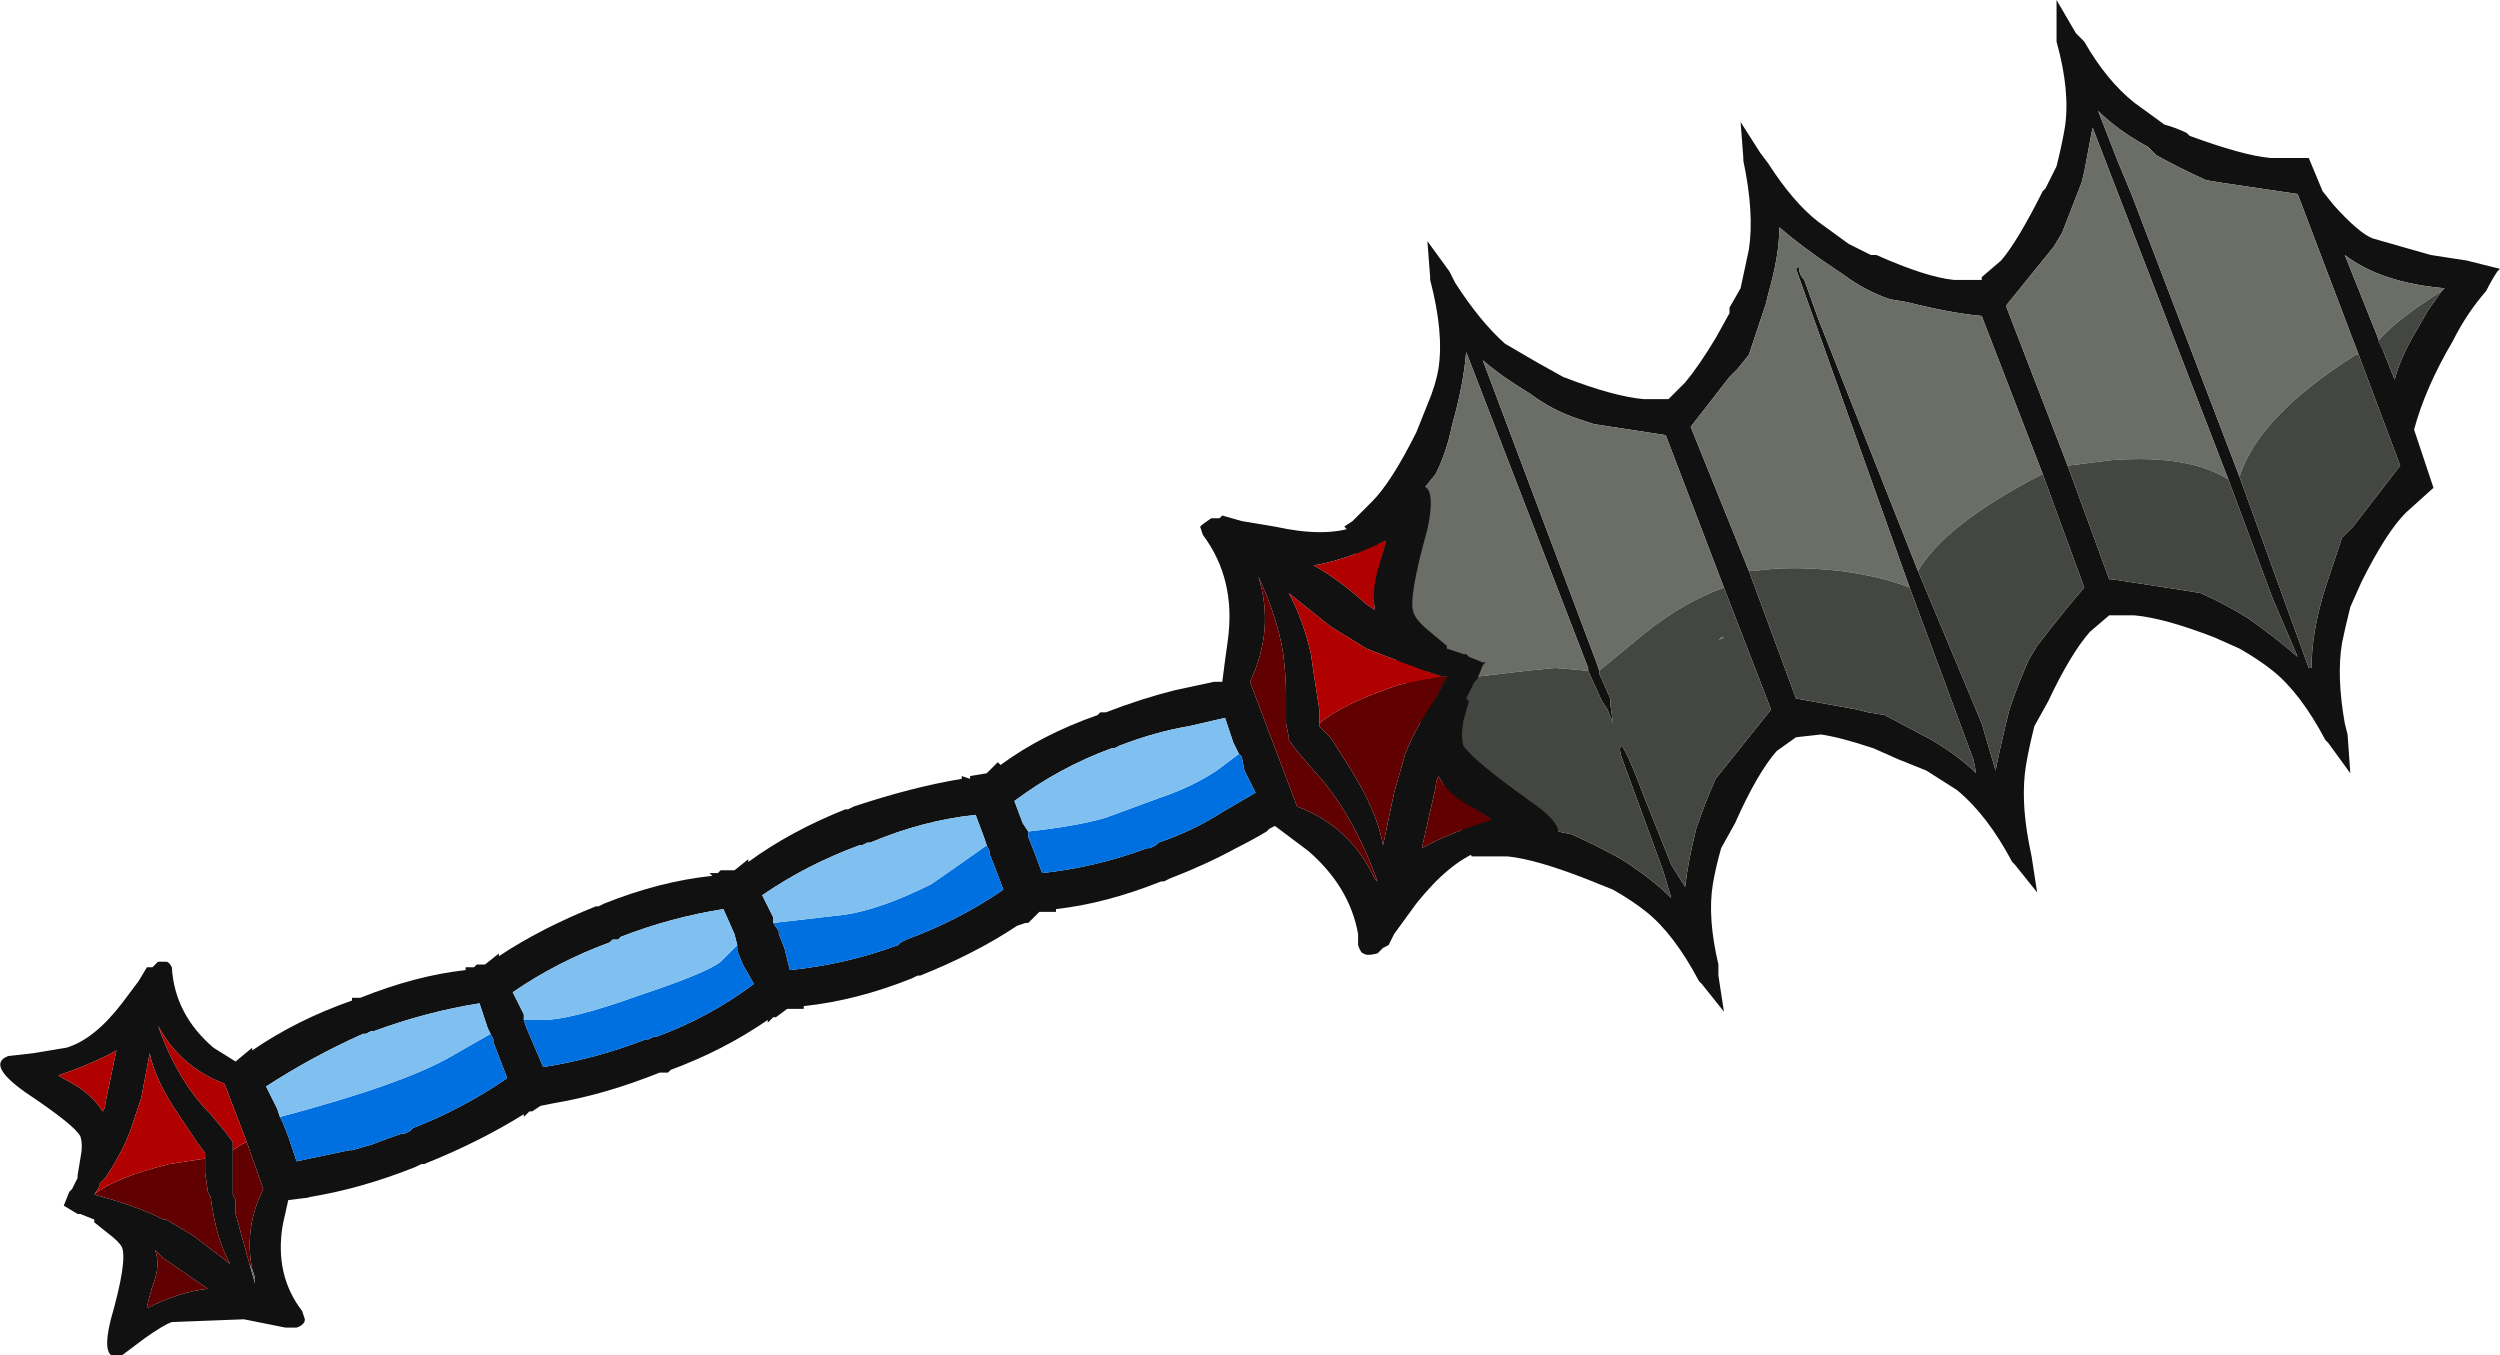 <?xml version="1.0" encoding="UTF-8" standalone="no"?>
<svg xmlns:ffdec="https://www.free-decompiler.com/flash" xmlns:xlink="http://www.w3.org/1999/xlink" ffdec:objectType="frame" height="171.15px" width="315.7px" xmlns="http://www.w3.org/2000/svg">
  <g transform="matrix(1.0, 0.0, 0.0, 1.0, 165.9, 93.8)">
    <use ffdec:characterId="1273" height="24.45" transform="matrix(7.0, 0.0, 0.0, 7.0, -165.9, -93.8)" width="45.1" xlink:href="#shape0"/>
  </g>
  <defs>
    <g id="shape0" transform="matrix(1.0, 0.0, 0.0, 1.0, 23.7, 13.4)">
      <path d="M8.05 -10.65 L8.2 -10.45 Q8.65 -9.75 9.1 -9.4 L9.65 -9.0 10.05 -8.8 10.15 -8.8 Q11.05 -8.4 11.55 -8.35 L12.05 -8.35 12.05 -8.4 12.4 -8.7 Q12.7 -9.05 13.15 -9.95 L13.2 -10.0 13.4 -10.4 Q13.5 -10.8 13.55 -11.1 13.65 -11.75 13.4 -12.65 L13.4 -13.4 13.75 -12.8 13.9 -12.65 Q14.3 -11.95 14.8 -11.55 L15.35 -11.15 Q15.55 -11.1 15.75 -11.0 L15.8 -10.95 Q16.75 -10.6 17.25 -10.55 L17.95 -10.55 18.2 -9.95 18.4 -9.7 Q18.85 -9.2 19.1 -9.1 L20.15 -8.8 20.8 -8.7 21.4 -8.55 21.35 -8.5 Q21.25 -8.35 21.15 -8.15 20.8 -7.75 20.55 -7.25 20.05 -6.4 19.85 -5.65 L20.2 -4.6 19.7 -4.15 Q19.35 -3.8 18.9 -2.9 L18.7 -2.45 Q18.6 -2.05 18.55 -1.8 18.45 -1.2 18.6 -0.35 L18.65 -0.15 18.7 0.55 18.3 0.0 18.25 -0.05 Q17.8 -0.9 17.3 -1.3 17.05 -1.5 16.7 -1.7 L16.25 -1.9 Q15.35 -2.25 14.8 -2.3 L14.35 -2.3 14.0 -2.0 Q13.65 -1.6 13.25 -0.75 L13.0 -0.3 Q12.9 0.1 12.85 0.4 12.75 1.0 12.9 1.8 L12.95 2.05 13.05 2.7 12.65 2.2 12.6 2.15 Q12.15 1.3 11.6 0.85 L11.05 0.5 10.55 0.3 10.1 0.1 Q9.5 -0.1 9.15 -0.15 L8.7 -0.1 8.35 0.15 Q8.0 0.55 7.6 1.45 L7.35 1.9 Q7.25 2.25 7.2 2.55 7.1 3.15 7.3 4.0 L7.3 4.2 7.4 4.85 7.0 4.35 6.95 4.3 Q6.5 3.45 6.0 3.05 5.75 2.85 5.4 2.65 L4.9 2.45 Q4.0 2.1 3.5 2.05 L2.85 2.05 2.8 1.95 0.6 -3.85 0.55 -3.9 0.7 -4.0 1.05 -4.35 Q1.4 -4.7 1.85 -5.6 L2.05 -6.1 Q2.2 -6.45 2.25 -6.75 2.35 -7.4 2.1 -8.35 L2.1 -8.4 2.05 -9.05 2.45 -8.5 2.55 -8.3 Q3.0 -7.6 3.45 -7.2 L4.05 -6.85 4.5 -6.6 Q5.4 -6.25 5.95 -6.2 L6.4 -6.2 6.7 -6.5 Q6.95 -6.8 7.25 -7.3 L7.5 -7.75 7.5 -7.85 7.7 -8.2 7.85 -8.9 Q7.95 -9.55 7.75 -10.5 L7.75 -10.55 7.7 -11.2 8.05 -10.65 M13.15 -4.85 L12.05 -7.7 Q11.5 -7.75 10.7 -7.95 L10.4 -8.0 Q9.95 -8.15 9.55 -8.45 L9.4 -8.55 Q8.8 -8.95 8.4 -9.3 8.4 -8.8 8.2 -8.1 L8.15 -7.9 Q8.0 -7.45 7.85 -7.0 L7.65 -6.75 7.5 -6.6 6.8 -5.7 7.85 -3.1 8.7 -0.8 9.8 -0.6 10.0 -0.55 10.3 -0.5 11.15 -0.05 Q11.65 0.25 11.95 0.55 L11.9 0.3 10.75 -2.8 8.7 -8.55 8.75 -8.6 Q8.75 -8.45 8.85 -8.35 L9.1 -7.65 10.9 -3.1 12.05 -0.35 12.3 0.5 Q12.4 0.0 12.55 -0.6 12.7 -1.05 12.9 -1.5 L13.05 -1.75 Q13.55 -2.4 13.9 -2.8 L13.15 -4.85 M7.4 -2.8 L6.35 -5.55 5.05 -5.75 4.75 -5.85 Q4.3 -6.0 3.9 -6.3 3.4 -6.6 3.05 -6.9 L5.1 -1.45 5.15 -1.3 5.15 -1.25 5.35 -0.8 5.35 -0.7 5.4 -0.35 5.3 -0.6 5.2 -0.75 4.95 -1.3 4.95 -1.35 2.75 -7.05 Q2.7 -6.45 2.5 -5.75 2.4 -5.25 2.2 -4.85 L2.0 -4.6 1.15 -3.55 2.05 -1.2 3.05 1.35 4.4 1.6 4.65 1.65 Q5.1 1.85 5.55 2.1 6.1 2.45 6.45 2.8 L6.3 2.3 5.55 0.25 Q5.5 0.1 5.55 0.05 5.65 0.15 5.95 0.95 L6.45 2.2 6.7 2.6 Q6.75 2.15 6.9 1.55 7.05 1.1 7.25 0.65 L8.25 -0.6 7.4 -2.8 M19.3 -7.05 L19.5 -6.55 Q19.6 -6.95 19.9 -7.45 L20.1 -7.8 20.35 -8.15 20.4 -8.2 Q19.25 -8.3 18.6 -8.8 L19.3 -7.05 M18.85 -7.0 L17.75 -9.9 16.4 -10.1 16.1 -10.15 Q15.65 -10.35 15.2 -10.6 L15.05 -10.75 Q14.5 -11.05 14.15 -11.4 L14.5 -10.5 14.75 -9.9 16.7 -4.8 17.95 -1.35 18.0 -1.35 Q18.0 -2.0 18.25 -2.8 L18.55 -3.7 18.75 -3.9 19.6 -5.0 18.85 -7.0 M16.5 -4.75 L14.05 -11.1 13.9 -10.3 13.85 -10.1 13.5 -9.2 13.35 -8.95 12.5 -7.9 12.5 -7.85 13.6 -5.0 14.35 -2.95 14.4 -2.95 15.7 -2.75 16.0 -2.7 Q16.45 -2.5 16.85 -2.25 17.35 -1.9 17.75 -1.55 L17.3 -2.6 16.5 -4.75" fill="#111111" fill-rule="evenodd" stroke="none"/>
      <path d="M7.85 -3.1 L6.8 -5.7 7.5 -6.6 7.65 -6.75 7.85 -7.0 Q8.0 -7.45 8.15 -7.9 L8.2 -8.1 Q8.4 -8.8 8.4 -9.3 8.8 -8.95 9.4 -8.55 L9.55 -8.45 Q9.95 -8.15 10.4 -8.0 L10.7 -7.95 Q11.5 -7.75 12.05 -7.7 L13.15 -4.85 Q11.4 -3.95 10.9 -3.1 L9.1 -7.65 8.85 -8.35 Q8.75 -8.45 8.75 -8.6 L8.7 -8.55 10.75 -2.8 Q10.25 -3.0 9.5 -3.1 8.6 -3.2 7.95 -3.1 L7.85 -3.1 M5.15 -1.3 L5.1 -1.45 3.05 -6.9 Q3.4 -6.6 3.9 -6.3 4.3 -6.0 4.75 -5.85 L5.05 -5.75 6.35 -5.55 7.4 -2.8 Q6.7 -2.55 6.0 -2.0 L5.15 -1.3 M2.05 -1.2 L1.15 -3.55 2.0 -4.6 2.2 -4.85 Q2.4 -5.25 2.5 -5.75 2.7 -6.45 2.75 -7.05 L4.95 -1.35 4.95 -1.3 4.35 -1.35 3.85 -1.3 3.0 -1.2 2.05 -1.2 M7.3 -1.85 L7.35 -1.9 7.4 -1.9 7.3 -1.85 M20.35 -8.15 Q19.55 -7.65 19.2 -7.25 L19.3 -7.05 18.6 -8.8 Q19.25 -8.3 20.4 -8.2 L20.35 -8.15 M16.7 -4.8 L14.75 -9.9 14.5 -10.5 14.15 -11.4 Q14.5 -11.05 15.05 -10.75 L15.2 -10.6 Q15.65 -10.35 16.1 -10.15 L16.4 -10.1 17.75 -9.9 18.85 -7.0 18.8 -7.0 Q17.05 -5.9 16.7 -4.8 M13.6 -5.0 L12.5 -7.85 12.5 -7.9 13.35 -8.95 13.5 -9.2 13.85 -10.1 13.9 -10.3 14.05 -11.1 16.5 -4.75 Q15.8 -5.2 14.4 -5.1 L13.6 -5.0" fill="#6a6e66" fill-rule="evenodd" stroke="none"/>
      <path d="M7.85 -3.1 L7.95 -3.1 Q8.6 -3.2 9.5 -3.1 10.25 -3.0 10.75 -2.8 L11.9 0.3 11.95 0.55 Q11.65 0.25 11.15 -0.05 L10.3 -0.5 10.0 -0.55 9.8 -0.6 8.7 -0.8 7.85 -3.1 M10.9 -3.1 Q11.4 -3.95 13.15 -4.85 L13.9 -2.8 Q13.55 -2.4 13.05 -1.75 L12.9 -1.5 Q12.7 -1.05 12.55 -0.6 12.4 0.0 12.3 0.5 L12.05 -0.35 10.9 -3.1 M5.15 -1.3 L6.0 -2.0 Q6.7 -2.55 7.4 -2.8 L8.25 -0.6 7.25 0.65 Q7.05 1.1 6.9 1.55 6.75 2.15 6.7 2.6 L6.45 2.2 5.95 0.95 Q5.65 0.15 5.55 0.05 5.5 0.1 5.55 0.25 L6.3 2.3 6.45 2.8 Q6.1 2.45 5.55 2.1 5.1 1.85 4.65 1.65 L4.4 1.6 3.05 1.35 2.05 -1.2 3.0 -1.2 3.85 -1.3 4.35 -1.35 4.95 -1.3 5.2 -0.75 5.3 -0.6 5.4 -0.35 5.35 -0.7 5.35 -0.8 5.15 -1.25 5.15 -1.3 M7.3 -1.85 L7.4 -1.9 7.35 -1.9 7.3 -1.85 M20.35 -8.15 L20.1 -7.8 19.9 -7.45 Q19.6 -6.95 19.5 -6.55 L19.3 -7.05 19.2 -7.25 Q19.55 -7.65 20.35 -8.15 M16.7 -4.8 Q17.05 -5.9 18.8 -7.0 L18.85 -7.0 19.6 -5.0 18.75 -3.9 18.55 -3.7 18.25 -2.8 Q18.0 -2.0 18.0 -1.35 L17.95 -1.35 16.7 -4.8 M13.6 -5.0 L14.4 -5.1 Q15.8 -5.2 16.5 -4.75 L17.3 -2.6 17.75 -1.55 Q17.35 -1.9 16.85 -2.25 16.45 -2.5 16.0 -2.7 L15.7 -2.75 14.4 -2.95 14.35 -2.95 13.6 -5.0" fill="#444641" fill-rule="evenodd" stroke="none"/>
      <path d="M0.75 -3.9 Q0.95 -3.95 1.35 -4.3 L1.8 -4.6 Q2.25 -4.8 2.05 -3.85 1.7 -2.6 1.8 -2.35 1.85 -2.2 2.1 -2.0 L2.4 -1.75 2.4 -1.7 2.7 -1.6 2.75 -1.6 2.8 -1.55 3.05 -1.45 3.1 -1.45 3.05 -1.4 2.95 -1.15 2.9 -1.1 2.75 -0.8 2.8 -0.75 2.7 -0.4 Q2.65 -0.1 2.7 0.05 2.85 0.3 3.9 1.05 4.7 1.6 4.25 1.8 L3.7 1.8 Q3.15 1.85 3.0 1.95 2.45 2.15 1.85 2.9 L1.45 3.45 1.35 3.65 1.25 3.7 1.15 3.8 Q0.95 3.85 0.9 3.8 0.85 3.8 0.8 3.65 L0.8 3.45 Q0.65 2.6 -0.1 1.95 L-0.7 1.5 -0.8 1.55 -0.85 1.6 Q-1.1 1.75 -1.4 1.9 -1.95 2.2 -2.6 2.45 L-2.7 2.5 -2.75 2.5 Q-3.75 2.9 -4.65 3.0 L-4.65 3.05 -4.95 3.05 -5.15 3.25 -5.2 3.25 -5.35 3.3 Q-6.1 3.8 -7.1 4.2 L-7.15 4.2 -7.25 4.25 Q-8.25 4.65 -9.2 4.75 L-9.2 4.8 -9.5 4.8 -9.7 4.95 -9.75 4.95 -9.85 5.05 -9.85 5.0 Q-10.65 5.55 -11.6 5.9 L-11.65 5.95 -11.8 5.95 Q-12.8 6.35 -13.7 6.5 L-13.95 6.55 -14.1 6.65 -14.15 6.65 -14.25 6.75 -14.25 6.7 Q-15.05 7.2 -16.05 7.6 L-16.1 7.6 -16.2 7.65 Q-17.2 8.05 -18.15 8.2 L-18.1 8.2 -18.5 8.25 -18.6 8.7 Q-18.75 9.6 -18.25 10.25 L-18.2 10.4 Q-18.2 10.5 -18.35 10.55 L-18.55 10.55 -19.3 10.4 -20.6 10.45 Q-20.75 10.5 -21.1 10.75 L-21.5 11.05 Q-21.9 11.2 -21.7 10.4 -21.4 9.35 -21.5 9.1 -21.55 9.0 -21.75 8.85 L-22.0 8.65 -22.0 8.6 -22.25 8.5 -22.3 8.5 -22.55 8.35 -22.45 8.1 -22.4 8.05 -22.3 7.85 -22.3 7.8 -22.25 7.5 Q-22.2 7.25 -22.25 7.1 -22.35 6.9 -23.25 6.3 -23.95 5.8 -23.55 5.65 L-23.1 5.6 -22.5 5.5 Q-22.0 5.35 -21.5 4.7 L-21.2 4.3 -21.05 4.05 -20.95 4.05 -20.85 3.95 -20.7 3.95 Q-20.65 3.95 -20.6 4.05 -20.55 4.9 -19.85 5.5 L-19.45 5.75 -19.15 5.5 -19.15 5.55 Q-18.35 5.0 -17.35 4.65 L-17.35 4.6 -17.2 4.6 Q-16.2 4.2 -15.3 4.1 L-15.3 4.05 -15.15 4.05 -15.1 4.0 -14.95 4.0 -14.7 3.8 -14.7 3.85 Q-13.95 3.35 -12.95 2.95 L-12.9 2.95 -12.8 2.9 Q-11.8 2.5 -10.85 2.4 L-10.9 2.35 -10.75 2.35 -10.7 2.3 -10.45 2.3 -10.2 2.1 -10.2 2.15 Q-9.45 1.6 -8.45 1.2 L-8.4 1.2 -8.3 1.15 Q-7.25 0.8 -6.35 0.65 L-6.35 0.6 -6.2 0.65 -6.2 0.6 -5.9 0.55 -5.7 0.35 -5.65 0.4 Q-4.9 -0.15 -3.9 -0.5 L-3.85 -0.55 -3.75 -0.55 Q-3.1 -0.8 -2.5 -0.95 L-1.8 -1.1 -1.65 -1.1 Q-1.6 -1.5 -1.55 -1.85 -1.4 -2.95 -2.0 -3.75 L-2.05 -3.9 Q-2.0 -3.95 -1.85 -4.05 L-1.7 -4.05 -1.65 -4.1 -1.3 -4.0 -0.7 -3.9 Q0.2 -3.7 0.75 -3.9 M0.95 -2.5 L1.1 -2.4 Q1.05 -2.75 1.15 -3.1 1.3 -3.6 1.3 -3.65 0.6 -3.3 0.0 -3.2 0.45 -2.95 0.95 -2.5 M0.1 -0.35 L0.1 -0.3 0.3 -0.1 0.65 0.45 Q1.15 1.25 1.25 1.85 L1.45 0.9 1.65 0.2 Q1.85 -0.3 2.2 -0.8 L2.4 -1.2 2.3 -1.2 2.0 -1.3 1.2 -1.6 0.95 -1.7 0.3 -2.1 -0.45 -2.7 Q-0.2 -2.25 -0.05 -1.6 L0.0 -1.25 0.1 -0.6 0.1 -0.35 M-1.35 0.2 L-1.45 0.0 -1.6 -0.45 -2.25 -0.3 Q-2.85 -0.2 -3.5 0.05 L-3.6 0.1 -3.65 0.1 Q-4.6 0.45 -5.4 1.05 L-5.25 1.45 -5.15 1.6 -5.15 1.7 -5.05 1.95 -4.9 2.35 Q-3.95 2.25 -3.0 1.9 L-2.95 1.9 -2.85 1.85 -2.8 1.8 Q-2.2 1.6 -1.65 1.25 L-1.05 0.9 -1.25 0.5 -1.3 0.25 -1.35 0.2 M-0.45 -0.1 L-0.5 -0.35 -0.5 -0.85 Q-0.5 -1.2 -0.55 -1.6 -0.65 -2.25 -1.0 -3.0 -0.7 -2.05 -1.15 -1.1 L-0.3 1.15 Q0.65 1.5 1.1 2.45 L1.15 2.5 Q0.7 1.25 0.0 0.5 L-0.3 0.15 -0.45 -0.05 -0.45 -0.1 M-9.75 3.25 L-9.65 3.4 -9.65 3.45 -9.55 3.7 Q-9.5 3.9 -9.45 4.1 -8.45 4.0 -7.5 3.65 L-7.45 3.6 -7.35 3.55 Q-6.4 3.2 -5.6 2.65 L-5.75 2.25 -5.85 2.0 -5.85 1.95 -5.9 1.85 -5.95 1.7 -6.1 1.3 Q-7.05 1.4 -8.0 1.8 L-8.05 1.8 -8.15 1.85 -8.2 1.85 Q-9.15 2.2 -9.95 2.75 L-9.75 3.15 -9.75 3.25 M-10.4 3.65 L-10.45 3.45 -10.65 3.0 Q-11.6 3.15 -12.5 3.5 L-12.55 3.55 -12.65 3.55 -12.7 3.6 Q-13.65 3.95 -14.45 4.5 L-14.25 4.9 -14.25 5.0 -14.2 5.15 -13.9 5.85 Q-12.95 5.7 -12.05 5.35 L-12.0 5.35 -11.9 5.3 -11.85 5.3 Q-10.9 4.95 -10.1 4.35 L-10.3 4.0 -10.4 3.75 -10.4 3.65 M-14.85 5.25 L-14.9 5.15 -15.05 4.7 Q-16.0 4.85 -16.95 5.2 L-17.0 5.2 -17.1 5.25 -17.15 5.25 Q-18.05 5.65 -18.9 6.2 L-18.7 6.6 -18.65 6.75 -18.6 6.85 -18.5 7.1 -18.35 7.55 -17.4 7.35 -17.35 7.35 -17.0 7.25 Q-16.75 7.15 -16.45 7.05 L-16.4 7.05 -16.3 7.0 -16.25 6.95 Q-15.35 6.6 -14.55 6.05 L-14.8 5.4 -14.8 5.35 -14.85 5.25 M-20.0 7.55 L-20.0 7.4 -20.15 7.2 -20.45 6.75 Q-20.9 6.1 -21.0 5.6 L-21.15 6.4 -21.35 7.0 Q-21.5 7.4 -21.8 7.85 L-21.9 7.95 -21.9 8.0 -22.0 8.15 -21.65 8.25 Q-21.15 8.4 -20.75 8.6 L-20.7 8.6 -20.2 8.9 -19.55 9.4 Q-19.8 8.95 -19.9 8.2 L-19.95 8.1 -20.0 7.75 -20.0 7.55 M-22.65 6.0 L-22.3 6.2 Q-22.0 6.4 -21.85 6.65 -21.8 6.6 -21.8 6.5 L-21.6 5.55 Q-22.05 5.8 -22.65 6.0 M-19.25 7.2 L-19.65 6.15 Q-20.45 5.85 -20.85 5.1 -20.5 6.1 -19.9 6.7 L-19.65 7.0 -19.5 7.2 -19.5 7.35 -19.5 8.15 -19.45 8.25 -19.45 8.5 -19.2 9.4 -19.1 9.75 -19.1 9.65 -19.15 9.5 Q-19.3 8.75 -18.95 8.05 L-19.25 7.2 M-21.05 10.2 Q-20.45 9.9 -19.95 9.85 L-20.75 9.3 -20.9 9.15 Q-20.8 9.45 -20.95 9.8 -21.05 10.15 -21.05 10.2 M2.25 0.6 Q2.2 0.7 2.2 0.8 L1.95 1.9 Q2.5 1.6 3.2 1.4 3.2 1.35 2.75 1.1 2.4 0.9 2.25 0.6" fill="#111111" fill-rule="evenodd" stroke="none"/>
      <path d="M-19.15 9.5 L-19.1 9.65 -19.1 9.75 -19.2 9.4 -19.15 9.5" fill="#6a6e66" fill-rule="evenodd" stroke="none"/>
      <path d="M2.3 -1.2 L2.4 -1.2 2.2 -0.8 Q1.85 -0.3 1.65 0.2 L1.45 0.9 1.25 1.85 Q1.15 1.25 0.65 0.45 L0.3 -0.1 0.1 -0.3 0.1 -0.35 Q0.5 -0.7 1.55 -1.05 L2.3 -1.2 M-0.45 -0.1 L-0.45 -0.05 -0.3 0.15 0.0 0.5 Q0.7 1.25 1.15 2.5 L1.1 2.45 Q0.65 1.5 -0.3 1.15 L-1.15 -1.1 Q-0.7 -2.05 -1.0 -3.0 -0.65 -2.25 -0.55 -1.6 -0.5 -1.2 -0.5 -0.85 L-0.5 -0.35 -0.45 -0.1 M-20.0 7.55 L-20.0 7.75 -19.95 8.1 -19.9 8.2 Q-19.8 8.95 -19.55 9.4 L-20.2 8.9 -20.7 8.6 -20.75 8.6 Q-21.15 8.4 -21.65 8.25 L-22.0 8.15 Q-21.65 7.85 -20.65 7.6 L-20.0 7.5 -20.0 7.55 M-19.5 7.35 L-19.35 7.25 -19.25 7.2 -18.95 8.05 Q-19.3 8.75 -19.15 9.5 L-19.2 9.4 -19.45 8.5 -19.45 8.25 -19.5 8.15 -19.5 7.35 M-21.05 10.2 Q-21.05 10.15 -20.95 9.8 -20.8 9.45 -20.9 9.15 L-20.75 9.3 -19.95 9.85 Q-20.45 9.9 -21.05 10.2 M2.25 0.6 Q2.4 0.9 2.75 1.1 3.2 1.35 3.2 1.4 2.5 1.6 1.95 1.9 L2.2 0.8 Q2.2 0.7 2.25 0.6" fill="#600000" fill-rule="evenodd" stroke="none"/>
      <path d="M0.95 -2.5 Q0.45 -2.95 0.0 -3.2 0.6 -3.3 1.3 -3.65 1.3 -3.6 1.15 -3.1 1.05 -2.75 1.1 -2.4 L0.95 -2.5 M0.1 -0.35 L0.1 -0.6 0.0 -1.25 -0.05 -1.6 Q-0.2 -2.25 -0.45 -2.7 L0.3 -2.1 0.95 -1.7 1.2 -1.6 2.0 -1.3 2.3 -1.2 1.55 -1.05 Q0.5 -0.7 0.1 -0.35 M-22.65 6.0 Q-22.05 5.8 -21.6 5.55 L-21.8 6.5 Q-21.8 6.6 -21.85 6.65 -22.0 6.4 -22.3 6.2 L-22.65 6.0 M-22.0 8.15 L-21.9 8.0 -21.9 7.95 -21.8 7.85 Q-21.5 7.4 -21.35 7.0 L-21.15 6.4 -21.0 5.6 Q-20.9 6.1 -20.45 6.75 L-20.15 7.2 -20.0 7.4 -20.0 7.55 -20.0 7.5 -20.65 7.6 Q-21.65 7.85 -22.0 8.15 M-19.5 7.35 L-19.5 7.2 -19.65 7.0 -19.9 6.7 Q-20.5 6.1 -20.85 5.1 -20.45 5.85 -19.65 6.15 L-19.25 7.2 -19.35 7.25 -19.5 7.35" fill="#b00000" fill-rule="evenodd" stroke="none"/>
      <path d="M-1.35 0.2 L-1.3 0.25 -1.25 0.5 -1.05 0.9 -1.65 1.25 Q-2.2 1.6 -2.8 1.8 L-2.85 1.85 -2.95 1.9 -3.0 1.9 Q-3.95 2.25 -4.9 2.35 L-5.05 1.95 -5.15 1.7 -5.15 1.6 Q-4.25 1.5 -3.75 1.35 L-2.8 1.0 Q-2.2 0.8 -1.75 0.5 L-1.35 0.2 M-5.9 1.85 L-5.85 1.95 -5.85 2.0 -5.75 2.25 -5.6 2.65 Q-6.4 3.2 -7.35 3.55 L-7.45 3.6 -7.5 3.65 Q-8.45 4.0 -9.45 4.1 -9.5 3.9 -9.55 3.7 L-9.65 3.45 -9.65 3.4 -9.75 3.25 -8.45 3.1 Q-7.8 3.0 -6.9 2.55 -6.75 2.45 -5.9 1.85 M-14.25 5.0 L-13.9 5.0 Q-13.4 5.0 -12.15 4.55 -10.95 4.15 -10.7 3.95 L-10.4 3.65 -10.4 3.75 -10.3 4.0 -10.1 4.35 Q-10.9 4.95 -11.85 5.3 L-11.9 5.3 -12.0 5.35 -12.05 5.35 Q-12.95 5.7 -13.9 5.85 L-14.2 5.15 -14.25 5.0 M-18.65 6.75 Q-16.4 6.15 -15.55 5.65 L-14.85 5.25 -14.8 5.35 -14.8 5.4 -14.55 6.05 Q-15.35 6.6 -16.25 6.95 L-16.3 7.0 -16.4 7.05 -16.45 7.05 Q-16.75 7.15 -17.0 7.25 L-17.35 7.35 -17.4 7.35 -18.35 7.55 -18.5 7.1 -18.6 6.85 -18.65 6.75" fill="#0070e0" fill-rule="evenodd" stroke="none"/>
      <path d="M-5.15 1.6 L-5.25 1.45 -5.4 1.05 Q-4.6 0.45 -3.65 0.1 L-3.6 0.1 -3.5 0.05 Q-2.85 -0.2 -2.25 -0.3 L-1.6 -0.45 -1.45 0.0 -1.35 0.2 -1.75 0.5 Q-2.2 0.8 -2.8 1.0 L-3.75 1.35 Q-4.25 1.5 -5.15 1.6 M-5.9 1.85 Q-6.75 2.45 -6.9 2.55 -7.8 3.0 -8.45 3.1 L-9.75 3.25 -9.75 3.15 -9.95 2.75 Q-9.15 2.2 -8.2 1.85 L-8.15 1.85 -8.05 1.8 -8.0 1.8 Q-7.05 1.4 -6.1 1.3 L-5.95 1.7 -5.9 1.85 M-14.25 5.0 L-14.25 4.9 -14.45 4.5 Q-13.65 3.95 -12.7 3.6 L-12.65 3.55 -12.55 3.55 -12.5 3.5 Q-11.6 3.15 -10.65 3.0 L-10.45 3.45 -10.4 3.65 -10.7 3.95 Q-10.95 4.15 -12.15 4.55 -13.4 5.0 -13.9 5.0 L-14.25 5.0 M-18.65 6.75 L-18.7 6.6 -18.9 6.2 Q-18.05 5.65 -17.15 5.25 L-17.1 5.25 -17.0 5.2 -16.95 5.2 Q-16.0 4.85 -15.05 4.7 L-14.9 5.15 -14.85 5.25 -15.55 5.65 Q-16.4 6.15 -18.65 6.75" fill="#80c0f0" fill-rule="evenodd" stroke="none"/>
    </g>
  </defs>
</svg>
